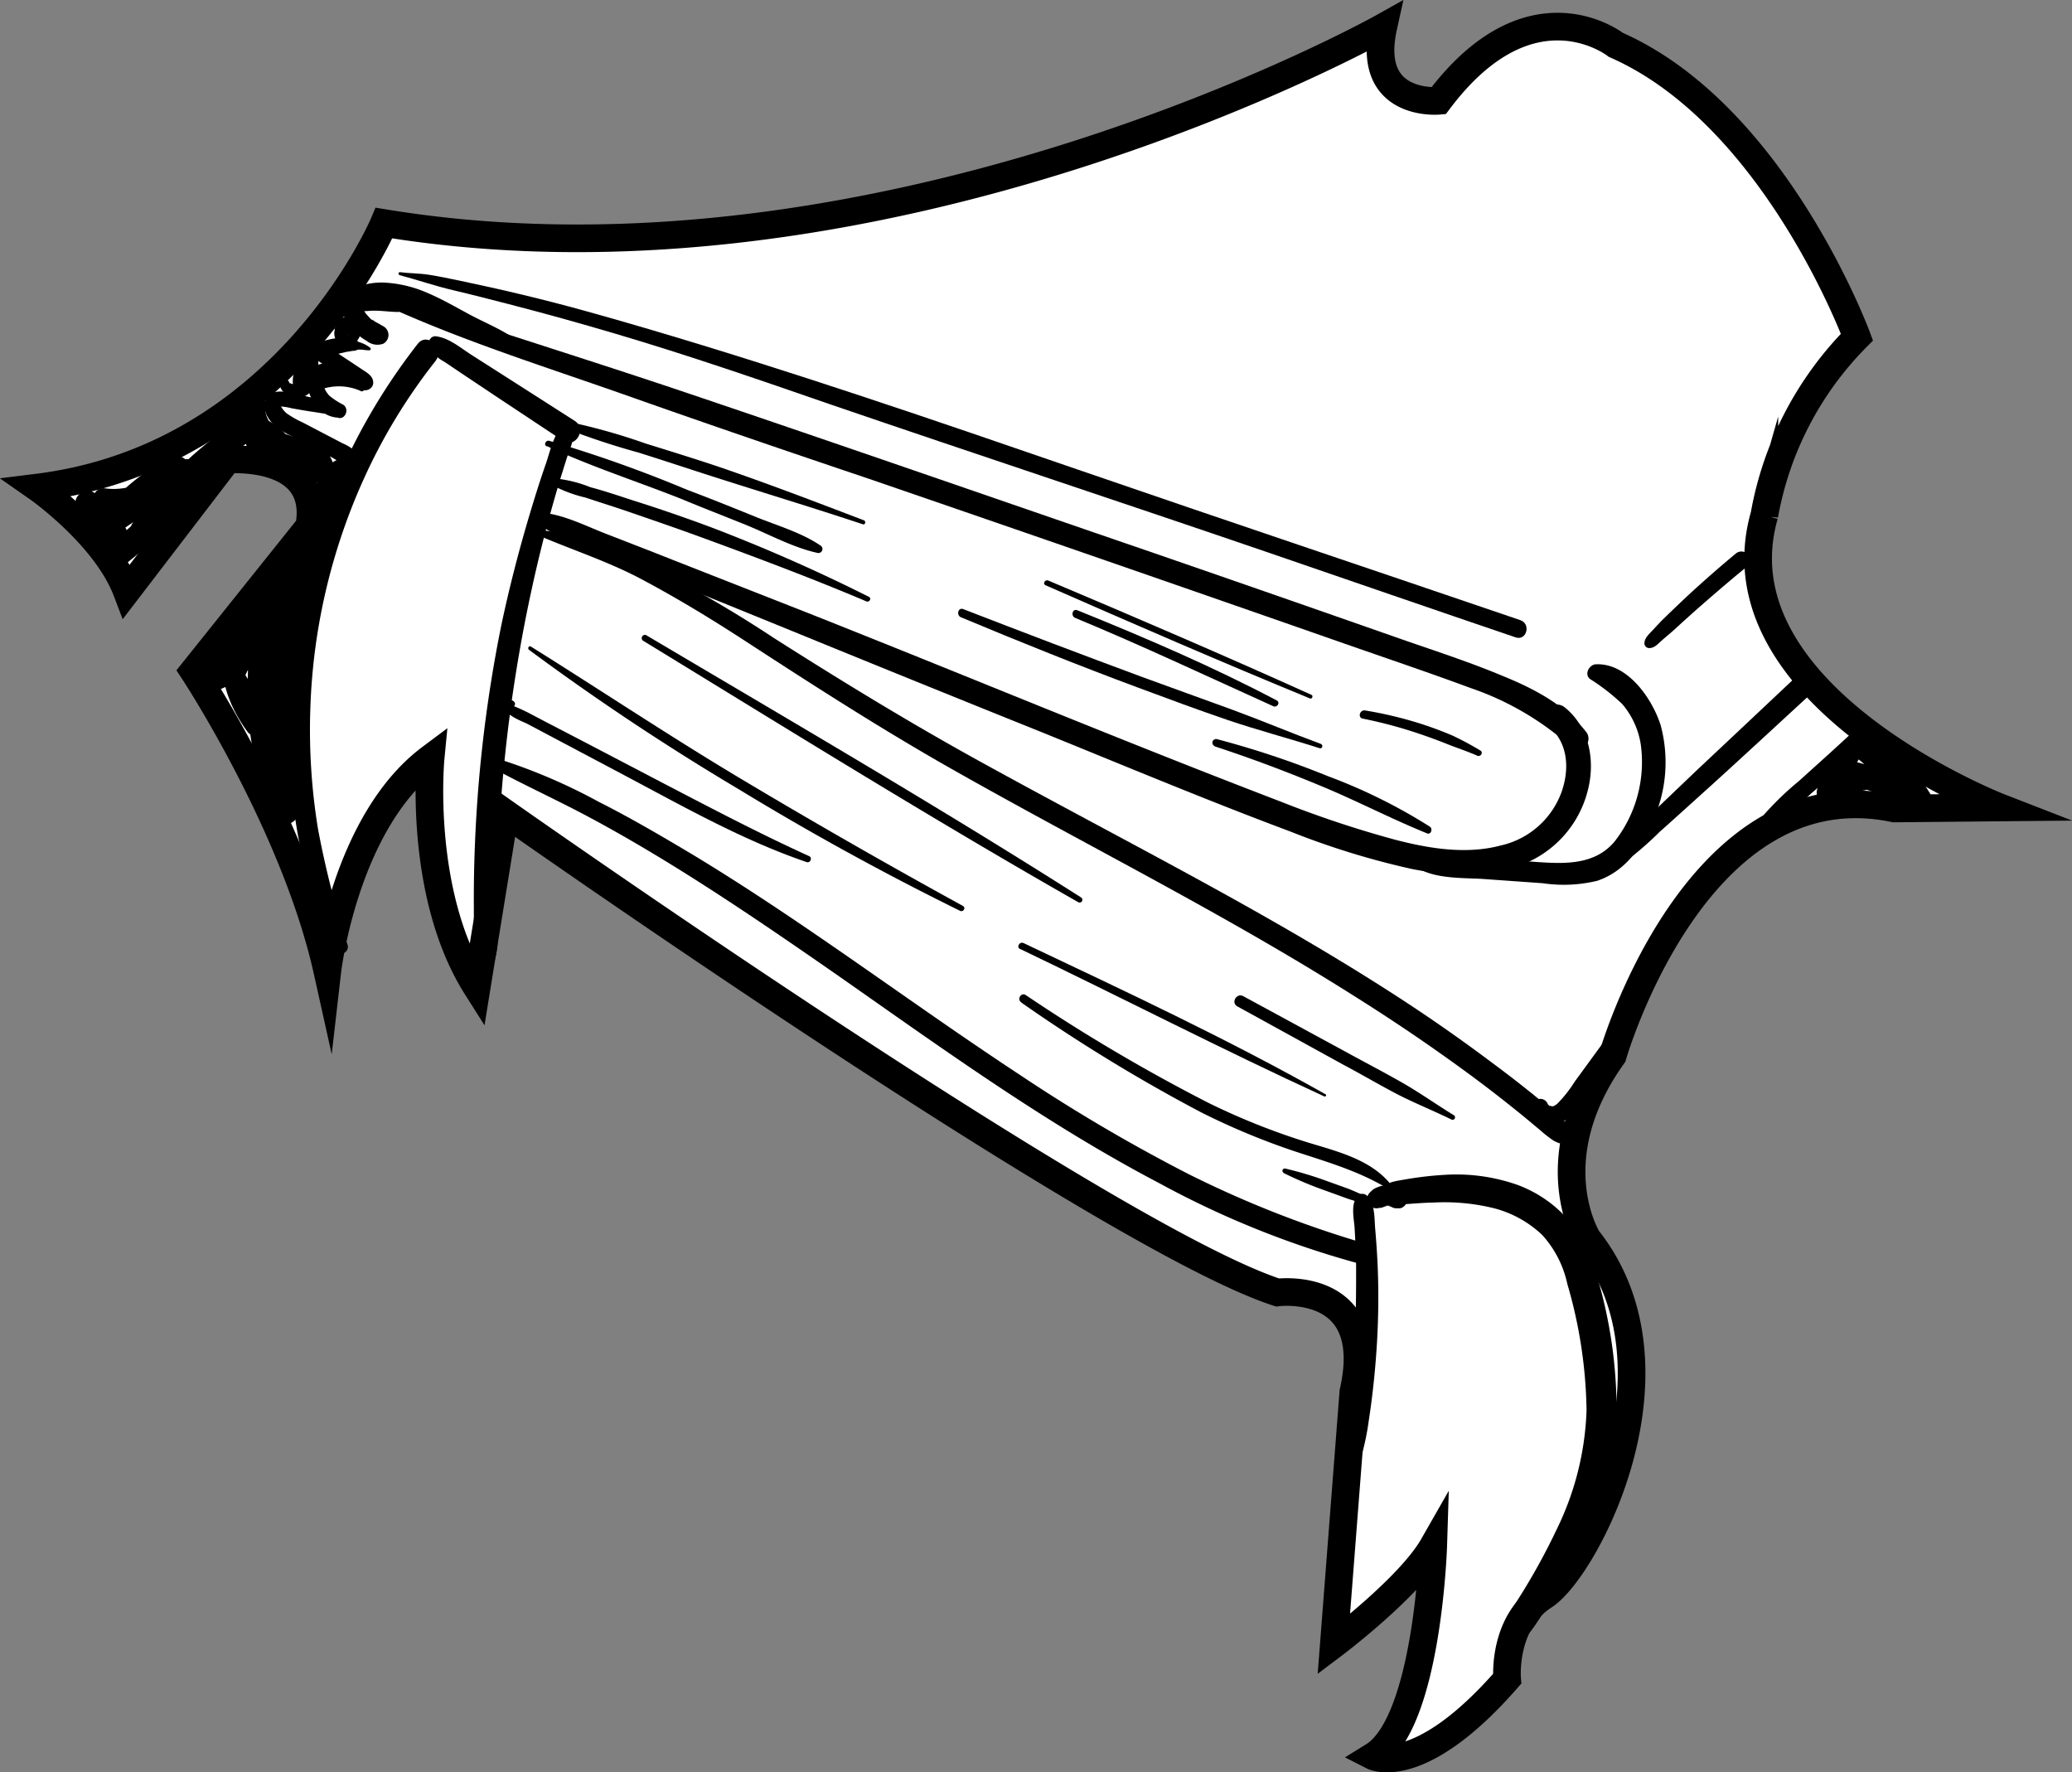 <svg xmlns="http://www.w3.org/2000/svg" viewBox="0 0 224.89 192.36"><rect x="0" y="0" width="224.89" height="192.36" fill="#808080" stroke="none"/><defs><style>.cls-1{fill:#fff;stroke:#000;stroke-miterlimit:10;stroke-width:3px;}</style></defs><g id="Camada_2" data-name="Camada 2"><g id="Camada_6" data-name="Camada 6"><path class="cls-1" d="M21,72.84S32,89.51,35.53,105.39c0,0,1.85-16.12,11.21-23.12,0,0-1.42,14.74,5,24.87l3.07-18.91s65.38,46.06,83.85,52.05c0,0,11-1.41,8.23,10.79l-2.12,27.4s8.22-6.19,10.79-10.69c0,0-.6,19.17-6.52,22.83,0,0,5,2.54,14.54-8.4,0,0-.53-6.09,4-9s15.93-24.61,4.73-38.76c0,0-5.34-8.57,2.73-19.87,0,0,9-31.36,30.56-26.83l11.49-.11s-31.2-12.11-25.59-31.73a36.49,36.49,0,0,1,10.05-19.32s-8.9-24.13-26.17-31.72c0,0-9.22-7.28-19.24,6.07,0,0-7.92.72-6-8,0,0-53.86,30.22-108.46,21.27,0,0-10.66,25.36-37.63,28.71,0,0,7.39,5.15,9.71,11.24L24.69,49.89S35,49,33.56,57.14Z"/><path d="M37.73,102.57A100.67,100.67,0,0,1,34.52,90a66.7,66.7,0,0,1-.84-13,65.56,65.56,0,0,1,5.89-25.21,61.48,61.48,0,0,1,7.67-12.57c1.07-1.34-.83-3.25-1.9-1.9A66.6,66.6,0,0,0,32,88.53a48.35,48.35,0,0,0,4.43,14.59.71.71,0,0,0,1.3-.55Z"/><path d="M46.58,37.8a4.61,4.61,0,0,0,1.64,1.46l1.9,1.28,3.58,2.39,7.41,4.91c1.35.89,2.62-1.29,1.27-2.16l-7.49-4.79-3.62-2.31c-1.22-.77-2.48-1.89-3.94-2.08-.67-.09-1,.79-.75,1.3Z"/><path d="M61.55,45.81c-1.39.89-1.78,3-2.29,4.49-.67,1.91-1.27,3.85-1.85,5.79-1.15,3.88-2.16,7.81-3,11.78a149.27,149.27,0,0,0-2.86,23.74q-.14,3.39-.12,6.78c0,1.09,0,2.18.07,3.27a14.06,14.06,0,0,0,.12,1.72,8.34,8.34,0,0,0,.7,1.7.55.55,0,0,0,1.06,0A8.46,8.46,0,0,0,54,102.6c0-1,0-2,0-3,0-2,0-4,.05-6.08q.16-5.83.78-11.66A165,165,0,0,1,59,58.48q.84-3.28,1.82-6.53c.32-1,.64-2.09,1-3.13a4.52,4.52,0,0,0,.3-2.78.4.4,0,0,0-.57-.23Z"/><path d="M147.25,129.9c-.65,1-.29,2.33-.22,3.45.08,1.36.13,2.71.16,4.06,0,2.71,0,5.43-.18,8.13s-.44,5.34-.83,8c-.19,1.29-.44,2.58-.57,3.87-.15,1.51-.09,3-.34,4.54a.49.49,0,0,0,.95.26c.44-1.37,1.07-2.67,1.5-4a28,28,0,0,0,.84-4c.43-2.79.72-5.6.89-8.41a83.46,83.46,0,0,0,.08-8.37c-.06-1.35-.15-2.7-.27-4.06-.1-1.16,0-2.73-.89-3.59a.72.72,0,0,0-1.12.14Z"/><path d="M149.52,130a2.75,2.75,0,0,0,2.45.73c1.21-.07,2.42-.19,3.64-.21a22.26,22.26,0,0,1,6.71.66,12,12,0,0,1,5.06,2.85,11.45,11.45,0,0,1,2.73,5.31,51.15,51.15,0,0,1,2.09,13.73A31.7,31.7,0,0,1,169,165.91a69.84,69.84,0,0,1-3.43,6.38c-1.14,1.91-2.89,4.22-2.94,6.53a.62.62,0,0,0,.92.52c2-.94,3.44-3.47,4.56-5.3a69.36,69.36,0,0,0,3.62-6.53,35.12,35.12,0,0,0,3.73-14,51.14,51.14,0,0,0-2.21-15.28,13.66,13.66,0,0,0-8.61-9.65,20,20,0,0,0-7.8-1.07,37.66,37.66,0,0,0-4.49.53c-1.14.19-2.43.38-2.91,1.57a.36.36,0,0,0,.09.36Z"/><path d="M149.94,131.07a1.92,1.92,0,0,1,.25-.12h-1.06a1.13,1.13,0,0,0,1,.07l.26-.11-.26.11a1.78,1.78,0,0,1,.5-.14l-.29,0a1.75,1.75,0,0,1,.56,0l-.3,0a2.17,2.17,0,0,1,.5.13l-.27-.11.18.09a1.15,1.15,0,0,0,1.16,0l0,0-.53.14a1.29,1.29,0,0,0,.39,0,1,1,0,0,0,.7-.91,1.44,1.44,0,0,0-.19-.63l.15.53V130a1.13,1.13,0,0,0-.56-1,3.12,3.12,0,0,0-1.61-.36,3.2,3.2,0,0,0-.81.14,4.25,4.25,0,0,0-.49.21,1.16,1.16,0,0,0-.65,1l.3-.74-.2.19a1,1,0,0,0-.07,1.32,1,1,0,0,0,1.29.25Z"/><path d="M58.18,56.63c1.77,1.48,4,2.17,6.15,3l6.92,2.87,13.87,5.64Q99,73.82,112.87,79.39c9,3.65,18.06,7.45,27.21,10.87a85.77,85.77,0,0,0,13.18,4.06c4,.78,8.26,1,12.09-.54A11.65,11.65,0,0,0,172.28,86c.91-3.27.3-7-2.43-9.21-1.33-1.08-3.25.81-1.9,1.9,2.21,1.79,2.44,4.61,1.57,7.18a9.15,9.15,0,0,1-6.61,5.89c-3.74,1-7.73.35-11.41-.6A115.32,115.32,0,0,1,139,87c-17.22-6.59-34.23-13.71-51.36-20.49L73,60.76c-2.39-.95-4.79-1.88-7.19-2.81s-4.72-2.16-7.24-2.33a.6.6,0,0,0-.42,1Z"/><path d="M42.87,33.63C51.09,37.29,59.75,40,68.24,43S85.5,49,94.14,51.91Q120,60.79,145.88,69.84c4.58,1.6,9.18,3.15,13.72,4.83A31.6,31.6,0,0,1,170.45,81a1.16,1.16,0,0,0,1.64-1.64c-2.27-2.89-5.67-4.65-9-6-3.79-1.59-7.73-2.84-11.6-4.2q-13-4.56-26.09-9.08c-17.49-6-35-12.1-52.52-18-4.88-1.63-9.78-3.21-14.67-4.79s-9.94-3.22-15-4.41c-.45-.11-.8.58-.33.78Z"/><path d="M154.55,93.1a0,0,0,1,0,0,0,0,0,0,1,0,0,0Z"/><path d="M154.55,93.67a.05.05,0,1,0,0-.1.05.05,0,0,0,0,.1Z"/><path d="M152.55,92.74c1.27,2.81,5.94,2.49,8.42,2.66l6.46.46a15.51,15.51,0,0,0,5.92-.26c3-1,4.87-3.62,6-6.39a15.43,15.43,0,0,0,.89-10.51c-.92-2.88-3.58-6.74-7-6.6-.72,0-1.34,1.06-.66,1.6a22,22,0,0,1,3.5,2.72,8.87,8.87,0,0,1,2,4.34,14,14,0,0,1-2.8,10.53c-2.67,3.26-7.12,2.25-10.85,2.12-2.16-.08-4.31-.17-6.47-.22a9,9,0,0,1-4.8-1.08c-.42-.25-.8.24-.63.63Z"/><path d="M174.48,94.88a35.73,35.73,0,0,0,5.63-4.57c1.93-1.72,3.84-3.46,5.76-5.19,3.77-3.42,7.5-6.89,11.25-10.33,1.18-1.07-.58-2.83-1.74-1.74-3.71,3.49-7.43,7-11.12,10.46-1.81,1.73-3.63,3.46-5.43,5.2a37.31,37.31,0,0,0-5.09,5.43c-.32.46.29,1,.74.74Z"/><path d="M179,70.34c.57,0,.95-.45,1.35-.81s.89-.75,1.32-1.14c.88-.81,1.77-1.61,2.66-2.4,1.78-1.56,3.56-3.09,5.39-4.58a.94.94,0,0,0-1.32-1.33c-1.81,1.51-3.59,3.06-5.31,4.66-.85.8-1.69,1.6-2.52,2.41-.42.41-.81.84-1.2,1.26s-.87.82-.89,1.41a.52.52,0,0,0,.52.52Z"/><path d="M43.36,29.86c1.94.51,3.82,1.17,5.79,1.63s4.05,1,6.07,1.52c3.88,1,7.76,2.08,11.61,3.22,7.87,2.33,15.62,5,23.38,7.69,15.75,5.39,31.56,10.61,47.3,16,9,3.09,18,6.2,27,9.26,1.18.4,1.69-1.46.51-1.87-16-5.46-32-10.82-48-16.33C101.46,45.62,85.85,40.26,70,35.6c-4.39-1.29-8.8-2.54-13.25-3.6-2.27-.55-4.54-1.05-6.82-1.53-1.1-.23-2.21-.46-3.32-.64s-2.14-.15-3.21-.29c-.18,0-.22.28,0,.32Z"/><path d="M43.42,32.05a9.43,9.43,0,0,0-2.84-.46,14.93,14.93,0,0,0-2.91.18,1.05,1.05,0,0,0-.65.5,1.14,1.14,0,0,0-.11.83A6,6,0,0,0,39.8,37a1.84,1.84,0,0,0,1.81.3,1.08,1.08,0,0,0,.17-1.77,2.68,2.68,0,0,0-.57-.32l.08,0-.15-.07c-.16-.08-.33-.17-.49-.27l-.19-.14c-.23-.16.08.08-.07,0s-.28-.25-.41-.39l-.21-.23-.08-.1c-.1-.11.11.16,0,0s-.22-.33-.32-.51l-.15-.28a1.17,1.17,0,0,0-.05-.11c-.06-.12.07.2,0,0a6.13,6.13,0,0,1-.18-.61l-.76,1.34.31,0,.13,0,.63-.06c.43,0,.87-.06,1.31-.06.86,0,1.7.13,2.55.14a.9.9,0,0,0,.89-.78.92.92,0,0,0-.65-1Z"/><path d="M43.55,32l-.09.22a.85.85,0,0,0,.23.85,9,9,0,0,0,2.18,1.64,7.22,7.22,0,0,0,1.31.57l.6.17a4,4,0,0,0,.5.06,1,1,0,0,0,.65-.27l-.34.2h.07a1.37,1.37,0,0,0,.28-.05.64.64,0,0,0,.15-1.15c-.1-.08-.22-.12-.31-.19l.27.27a.84.84,0,0,0-.52-.42c.09,0,.08,0,0,0l-.28-.11c-.19-.07-.39-.13-.58-.21l-.29-.11-.07,0-.57-.26a8.5,8.5,0,0,1-1-.61s-.28-.21-.13-.09l-.24-.2a6,6,0,0,1-.46-.42.85.85,0,0,0-.84-.22c-.24.08-.42.13-.52.38Z"/><path d="M38.14,33c2.8-1,6-.06,8.55,1.23,1.4.72,2.75,1.55,4.19,2.18a12.69,12.69,0,0,0,2.16.79,4.78,4.78,0,0,0,2.06-.08.44.44,0,0,0,.1-.79c-1.39-.85-2.88-1.46-4.32-2.24s-2.9-1.62-4.42-2.27A13.4,13.4,0,0,0,42,30.69a7.28,7.28,0,0,0-2.28.17,5.64,5.64,0,0,0-2,1.13c-.46.36-.23,1.29.44,1.05Z"/><path d="M40.19,37.75a3.71,3.71,0,0,0-1.4-.67l.26.2a.83.83,0,0,0-.62-.4,6,6,0,0,0-.61-.14l-.59-.05a4.79,4.79,0,0,0-.54,0,7,7,0,0,0-2.44.68.94.94,0,0,0,0,1.61l2.63,1.79,1.32.9c.51.34,1.09.88,1.75.63a.82.82,0,0,0,.56-.75c0-.77-.69-1.1-1.25-1.48l-1.37-.91-2.7-1.79V39c.16-.09.33-.17.49-.24l.14-.07.14-.06a7.12,7.12,0,0,1,1-.29c.3-.06.6-.15.86-.18s.32-.07.5-.08a1,1,0,0,0,.67-.25l-.31.13a4.19,4.19,0,0,1,.71,0,4,4,0,0,0,.69.06.15.15,0,0,0,.11-.26Z"/><path d="M39.46,42A5.06,5.06,0,0,0,34,40.75a.89.89,0,0,0-.64.85,4.14,4.14,0,0,0,1.13,2.61,3,3,0,0,0,2.61,1.11l-.4-1.47a2,2,0,0,0-.58.21l.38-.05a2.79,2.79,0,0,1-.33-.19,3.17,3.17,0,0,0-.51-.2c-.37-.12-.76-.2-1.14-.29-.73-.19-1.46-.36-2.2-.52-1.17-.26-3-.82-3.52.75-.36,1.1.49,2.26,1.32,2.89a11.07,11.07,0,0,0,1.77,1l2,1.07,2.25,1.19a5.1,5.1,0,0,0,2.49.86.63.63,0,0,0,.54-.94,4.9,4.9,0,0,0-2-1.52L35.05,47l-2.18-1.14a10.42,10.42,0,0,1-1.76-1,2.58,2.58,0,0,1-.49-.55s-.13-.23-.11-.17a1.33,1.33,0,0,1-.05-.19v0s-.09.21-.11.17.31,0,.2,0a6.72,6.72,0,0,1,1.09.19c.78.14,1.56.28,2.34.39l1.26.2a4.89,4.89,0,0,0,.54,0c.18,0,.39-.06.54,0L36,44.82a2.23,2.23,0,0,0,.5.42c.8.56,1.55-.75.76-1.31a8,8,0,0,1-1.53-1A2.9,2.9,0,0,1,35,41.36l-.4,1a5.79,5.79,0,0,1,4.51.06.26.26,0,0,0,.32-.41Z"/><path d="M59.47,52.39A14.69,14.69,0,0,0,63.53,54c1.42.47,2.85.92,4.27,1.4,2.92,1,5.82,2,8.71,3.06,5.86,2.15,11.77,4.37,17.52,6.81.32.14.61-.32.28-.49a183.64,183.64,0,0,0-17-7.5c-2.88-1.08-5.79-2.08-8.71-3-1.5-.49-3-1-4.52-1.4a14,14,0,0,0-4.47-1,.3.3,0,0,0-.15.56Z"/><path d="M59.34,48.41c4.7,2.19,9.69,3.8,14.51,5.7,2.4,1,4.79,1.92,7.18,2.89s5,2.41,7.65,3a.44.44,0,0,0,.34-.81c-2-1.37-4.7-2.16-7-3.09-2.46-1-4.94-2-7.42-2.93a141.85,141.85,0,0,0-15-5.33c-.36-.09-.62.45-.26.61Z"/><path d="M61.56,46.57a80.52,80.52,0,0,0,7.74,2.55c2.71.85,5.41,1.75,8.12,2.62,5.4,1.73,10.84,3.37,16.22,5.16.28.1.39-.33.12-.43-5.24-2-10.46-4-15.79-5.82-2.62-.88-5.25-1.69-7.89-2.51a65.34,65.34,0,0,0-8.2-2.32c-.42-.08-.78.55-.32.75Z"/><path d="M104.31,67c6.38,2.67,12.8,5.25,19.29,7.66,3.2,1.19,6.4,2.38,9.63,3.48s6.67,2,10,3.07c.3.09.42-.36.13-.47-3.21-1.18-6.37-2.52-9.58-3.7s-6.58-2.37-9.86-3.58q-9.72-3.6-19.37-7.35c-.56-.22-.78.66-.25.89Z"/><path d="M113.48,63.52c9.53,4.19,19.07,8.33,28.71,12.29.21.09.38-.29.16-.39-9.47-4.28-19-8.37-28.57-12.41-.35-.15-.65.36-.3.51Z"/><path d="M116.69,67.06c7.24,3,14.36,6.36,21.51,9.59.42.19.8-.41.37-.63-7-3.69-14.3-6.82-21.65-9.79-.52-.2-.73.62-.23.83Z"/><path d="M131.82,81c4,1.31,7.87,2.77,11.71,4.37s7.51,3.52,11.36,5.08c.43.17.65-.49.3-.73a59.3,59.3,0,0,0-11.12-5.5,98.13,98.13,0,0,0-12-4,.4.4,0,0,0-.21.77Z"/><path d="M147.93,78a49.35,49.35,0,0,1,6.23,1.68c1,.34,2,.71,3,1.11s2.13.76,3.17,1.23c.38.17.71-.36.33-.57a32.85,32.85,0,0,0-3-1.61c-1-.43-2-.8-3-1.14a42.51,42.51,0,0,0-6.5-1.59c-.57-.09-.83.78-.24.89Z"/><path d="M25.57,73.25l.33-1.35-1.64-.45c-.42,2.75,1,5.79,2.58,7.94.71,1,2.45.46,2.06-.87a22.8,22.8,0,0,0-3.51-7.15v1.24C27,70.4,28.66,68.19,30.27,66c.86-1.2-1.11-2.73-2.05-1.59A21.13,21.13,0,0,0,24,72.66c-.37,1.42,1.75,2.43,2.44,1L30.21,66l-2.54-.68c-.77,5.85-1.4,11.82.14,17.6.39,1.45,2.79,1.21,2.69-.36l-.78-11.34a1.37,1.37,0,0,0-2.73,0A37.62,37.62,0,0,0,30,88.75c.67,1.56,2.69.32,2.5-1-1.1-8-2.24-16.61,1.06-24.22l-2.5-1a127.2,127.2,0,0,0-1.48,22.32l2.69-.37A39.6,39.6,0,0,1,35,60.21c.71-1.58-1.43-2.92-2.36-1.38L27.6,67c-1.25,2-2.54,4.68-5,5.37A1.37,1.37,0,0,0,23.31,75c2.77-.78,4.47-3.08,5.91-5.42,1.93-3.12,3.83-6.25,5.74-9.37L32.6,58.83a42.78,42.78,0,0,0-2.93,26.28,1.37,1.37,0,0,0,2.68-.36,123.93,123.93,0,0,1,1.39-21.6c.21-1.37-1.83-2.6-2.5-1-3.64,8.39-2.55,17.53-1.34,26.33l2.5-1.06a34.73,34.73,0,0,1-2.68-16.14H27l.77,11.34,2.69-.37C29,76.66,29.7,70.93,30.4,65.33c.16-1.35-2-1.86-2.55-.69l-3.75,7.7,2.44,1a18.31,18.31,0,0,1,3.53-7.15L28,64.64c-1.59,2.23-3.17,4.48-4.74,6.73a1.26,1.26,0,0,0,.19,1.49,19.5,19.5,0,0,1,3.26,6.26L28.61,78a12.26,12.26,0,0,1-1.82-3.23c-.42-1.1-.55-2.24-.89-3.34a.85.85,0,0,0-1.64.45l.39,1.35a.48.48,0,0,0,.92,0Z"/><path d="M36,53.26c1.23-2.56-.7-5.49-3.34-6.08a1.18,1.18,0,0,0-1.31,1.71,9.31,9.31,0,0,0,3.61,3.83c1.27.76,2.26-.89,1.47-1.91a11.06,11.06,0,0,0-8.46-4.18A1.28,1.28,0,0,0,27.28,49l3.17,1.73c.87.48,2.32-.35,1.87-1.44a6.77,6.77,0,0,0-3.79-3.9,2.49,2.49,0,0,0-2.73.27c-.87.57-1.71,1.18-2.53,1.81a42,42,0,0,0-9,9.49l2.31,1.35a18.67,18.67,0,0,1,4.51-5l-1.84-1.84a36,36,0,0,1-7.09,7.38l2.25.59a9.83,9.83,0,0,0-4.24-6,1.36,1.36,0,0,0-2,1.17,3.93,3.93,0,0,0,4,3.73,1.36,1.36,0,0,0,1.34-1.35,11.31,11.31,0,0,0-1-3.43l-1.17,2a9.65,9.65,0,0,0,9-4.1c.84-1.17-.74-2.42-1.84-1.85a23.92,23.92,0,0,0-7.6,6.25c-.87,1.09.27,3.08,1.64,2.12L16.94,55A23.54,23.54,0,0,0,21,51.79c.69-.74,0-2.35-1.09-1.88a23.86,23.86,0,0,0-4.37,2.73l-4.39,3.09,1.64,2.12a22.07,22.07,0,0,1,7-5.83L18,50.18A7,7,0,0,1,11.36,53c-1.12-.14-1.53,1.22-1.16,2a7,7,0,0,1,.6,2.07l1.35-1.35a1.18,1.18,0,0,1-1.32-1l-2,1.16a7,7,0,0,1,3,4.38,1.36,1.36,0,0,0,2.25.59,38.13,38.13,0,0,0,7.51-7.92c.76-1.06-.78-2.64-1.84-1.84A22,22,0,0,0,14.27,57c-.92,1.48,1.35,2.76,2.31,1.35A38.9,38.9,0,0,1,27.81,47.44l-1,.13a4.14,4.14,0,0,1,3,2.4l1.88-1.45-3.18-1.71-.64,2.36a8.69,8.69,0,0,1,6.74,3.36l1.47-1.91a7.4,7.4,0,0,1-2.83-2.91L32,49.42c1.73.3,2.54,1.81,2.59,3.47,0,.68,1,1.06,1.37.37Z"/><path d="M26.74,47.4v-.07l-.29.39A1,1,0,0,0,27,47l.12-.48c.05-.16.1-.32.16-.48s0-.09,0-.13l0,.05.1-.22a6.78,6.78,0,0,1,.52-.86s.15-.24,0,0a1.92,1.92,0,0,1,.18-.22,4,4,0,0,1,.35-.36l-1.72-1a4.78,4.78,0,0,0,.54,3.43,4.32,4.32,0,0,0,1.23,1.39,2.85,2.85,0,0,0,.78.39,1.25,1.25,0,0,0,.51,0,1.1,1.1,0,0,0,.36-.07l.12,0,0,0H30l.49,0a.48.48,0,0,0,.24-.89l-.3-.18.2.2c.06.08,0,.05,0,0a.9.9,0,0,0-.12-.24,1.67,1.67,0,0,0-.25-.4c-.13-.15-.28-.28-.41-.43L29.38,46s-.14-.17,0,0,0,0,0,0l-.18-.28a2.15,2.15,0,0,1-.14-.26.61.61,0,0,0-.07-.14c.14.19.06.14,0,0a6.13,6.13,0,0,1-.18-.61c0-.05,0-.1,0-.15,0-.22,0,.27,0,.05s0-.2,0-.3a1.5,1.5,0,0,1,0-.3,1.09,1.09,0,0,1,0-.18c0-.2,0,.24,0,0a1.06,1.06,0,0,0-.47-1.16,1,1,0,0,0-1.25.16A6.74,6.74,0,0,0,25.69,45a6.32,6.32,0,0,0-.29,1,4.65,4.65,0,0,0-.08.73,1.6,1.6,0,0,0,0,.44,1,1,0,0,0,.46.55l-.32-.56v.07a.64.64,0,0,0,1.25.17Z"/><path d="M37.8,52a1,1,0,0,0,.3-1.39l.09.36,0-.16a1,1,0,0,0-.71-.92c-1-.25-1.69.47-2.21,1.2A11.17,11.17,0,0,0,34.19,53a12.86,12.86,0,0,0-.75,2.19,9,9,0,0,0-.22,1.26,1.62,1.62,0,0,0,.08.79,1.65,1.65,0,0,0,.41.54.73.73,0,0,0,.85.11,1.44,1.44,0,0,0,.71-1,2.07,2.07,0,0,0,0-.22l0-.22c0-.17,0-.33.08-.49A12.4,12.4,0,0,1,36,54.06a1.8,1.8,0,0,0,.08-.21c.07-.17,0,.1,0-.06l.21-.46q.22-.45.48-.87A4.32,4.32,0,0,1,37,52l.12-.18c.09-.13-.08.08,0,0s.15-.17.06-.08c.07-.07.1,0,0,0H37a.74.74,0,0,0,.39,0,1.3,1.3,0,0,0,.46-.18L37,51.46c.06.06.07.07,0,0a.45.45,0,0,1,0-.28.58.58,0,0,0,.79.79Z"/><path d="M30.76,40.92c-.65.31-.44,1.09-.07,1.54a1.93,1.93,0,0,0,1.15.64,2.27,2.27,0,0,0,.9,0,1.65,1.65,0,0,0,.78-.39,2.82,2.82,0,0,0,.89-1.51,7.18,7.18,0,0,0,.14-1.91.88.88,0,0,0-.43-.74.85.85,0,0,0-.87,0,3.5,3.5,0,0,0-.69.64,4,4,0,0,0-.57,1,3.4,3.4,0,0,0-.13,1.92.87.87,0,0,0,.41.53,1,1,0,0,0,.68.09,2.35,2.35,0,0,0,1.76-2.25,2,2,0,0,0-.1-.72,2.53,2.53,0,0,0-.18-.42,1,1,0,0,0-.67-.48,1.49,1.49,0,0,0-1.57.68A1.41,1.41,0,0,0,32,40.59c.06.29,0,.16.1.24s.32.38.34.33h0c.05.05,0,0-.12-.12s-.16-.17-.12-.11l0,0a.93.93,0,0,0,.35.36l-.24-.24a1,1,0,0,0,.87.43.52.52,0,0,0,.45-.31.51.51,0,0,0-.1-.55c-.06-.06.07.13,0,0s0,.15,0,.06,0,0,0,.09v-.08l-.1.34a.6.6,0,0,0,.1-.24s-.09.18-.05.12l0-.05-.29.29h0l-.2.08a1,1,0,0,0,.65-.56c0-.09.06-.19.1-.28l-.1.22a2,2,0,0,1,.11-.2l-.14.19a.68.68,0,0,1,.12-.12l-.19.15a.5.5,0,0,1,.12-.08l-.23.1.11,0-.24,0h.11l-.24,0,.12,0-.55-.42c0,.06.06.11.09.18l-.09-.22a1.09,1.09,0,0,1,.08.31l0-.24a1.09,1.09,0,0,1,0,.36l0-.24a1.63,1.63,0,0,1-.11.42l.09-.22a1.75,1.75,0,0,1-.2.35l.14-.19a1.6,1.6,0,0,1-.26.26l.18-.14a1.28,1.28,0,0,1-.25.15l.21-.09-.22.07,1.1.62a1.57,1.57,0,0,1,0-.23l0,.23a2.29,2.29,0,0,1,0-.64l0,.23a2.48,2.48,0,0,1,.18-.66l-.09.21a2.66,2.66,0,0,1,.34-.59l-.13.17a2.44,2.44,0,0,1,.42-.43l-.17.14,0,0-1.29-.74a7.94,7.94,0,0,1,0,1.38l0-.22a2.76,2.76,0,0,1-.19.75l.09-.2a3.11,3.11,0,0,1-.22.4c-.05.07.14-.18,0,0l-.07.08a.6.6,0,0,1-.08.08c-.06.05-.12.06.08-.06l-.14.09-.06,0c-.12.07,0,0,.09,0-.12,0-.23.07-.34.09l.2,0h-.37c-.08,0,.19,0,.11,0h-.06a1,1,0,0,1-.23-.06l-.05,0s.17.09.09,0l-.11-.06,0,0c-.06,0,.11.1.07.06l-.08-.07,0,0s.08.12,0,.07a.47.47,0,0,0-.06-.09c0-.08.05.08,0,.08a.17.17,0,0,1,0,0,.6.6,0,0,0-.09-.22l-.09-.12c-.14-.1-.16-.12-.07-.06s0,0,0,0-.08-.1,0,0a.41.41,0,0,0-.55-.14Z"/><path d="M36.35,35.74a1.49,1.49,0,0,0-.07.47,1.7,1.7,0,0,0,.08.45,1.62,1.62,0,0,0,.2.42,2.09,2.09,0,0,0,.45.44l-.14-.11.11.11a1,1,0,0,0,.2.15.78.78,0,0,0,.68,0c.15-.06.26-.17.4-.24l-.2.08a1.55,1.55,0,0,0,.8-.67,1.57,1.57,0,0,0,.27-.62,1.68,1.68,0,0,0,0-.5,1.54,1.54,0,0,0-.16-.5,1.48,1.48,0,0,0-.37-.49,1.53,1.53,0,0,0-.54-.31,1.3,1.3,0,0,0-.65,0,1.26,1.26,0,0,0-.8.59,1.33,1.33,0,0,0,.29,1.57,1.3,1.3,0,0,0,.91.38,1.21,1.21,0,0,0,.58-.16,1.28,1.28,0,0,0,.38-.39,1.6,1.6,0,0,0,.13-.3.74.74,0,0,0,0-.39.77.77,0,0,0-.12-.37A1,1,0,0,0,37.46,35a1.06,1.06,0,0,0-.45.59v0l.1-.24,0,.06.15-.2,0,0,.2-.15,0,0,.23-.1h0l.27,0h0l.27,0L38,35l.24.1a.26.26,0,0,1-.09,0l.2.15a.52.52,0,0,1-.11-.1l.15.2,0-.1.1.24,0-.09,0,.26a.09.09,0,0,1,0-.07l0,.26a.09.09,0,0,0,0,0L38.3,36l0,0-.15.19,0,0-.2.15.08,0-.23.09.09,0-.25,0,.29,0-.26,0a.2.2,0,0,1,.11,0l-.25,0a.28.28,0,0,1,.13,0l-.22-.09a.35.35,0,0,1,.13.08l-.18-.14a.48.48,0,0,1,.11.09l-.14-.18a1.09,1.09,0,0,1,.08.15L37.42,36a.88.88,0,0,1,0,.15l0-.23v.15l0-.23a.86.86,0,0,1-.06.23l.08-.2a1.17,1.17,0,0,1-.17.28l.13-.16-.1.12a1.12,1.12,0,0,0-.27.44l.08-.19v0l.12-.16-.24.25.74-.2-.32,0,.19,0h-.08l.17.07-.09-.06.14.11a.91.91,0,0,1-.17-.17l.11.14a1.16,1.16,0,0,1-.13-.22l.07.17a1,1,0,0,1-.06-.23l0,.18a.89.89,0,0,1,0-.23l0,.17a.36.36,0,0,1,0-.1.7.7,0,0,0-.07-.51.69.69,0,0,0-.39-.3.67.67,0,0,0-.81.46Z"/><path d="M34.17,41.74a2.61,2.61,0,0,1,.31-.27l-.15.11.2-.13-.56.07a1.14,1.14,0,0,0,.52,0,1.43,1.43,0,0,0,.28-.13,1.34,1.34,0,0,1,.24-.12l-.2.08.48-.16a2.15,2.15,0,0,1,.5-.12l-.23,0a1.88,1.88,0,0,0,.33-.05,2.21,2.21,0,0,0,.27-.12.79.79,0,0,0,.4-.69.77.77,0,0,0-.4-.68,1.25,1.25,0,0,0-.57-.16l-.42.05a2.36,2.36,0,0,0-.64.19,2.78,2.78,0,0,0-.42.22c-.28.19-.6.4-.65.77l.19-.32a4,4,0,0,0-.51.64.65.65,0,0,0,.17.84.64.64,0,0,0,.86,0Z"/><path d="M53.57,83.41c3.08,1.67,6.28,3.14,9.38,4.76s6.29,3.46,9.35,5.33c6.11,3.74,12,7.77,17.9,11.86,11.62,8.11,23.12,16.51,35.7,23.1a100.38,100.38,0,0,0,22,8.79,1.14,1.14,0,0,0,.6-2.19A115,115,0,0,1,129,127.43a184.94,184.94,0,0,1-18.28-10.75c-11.91-7.83-23.27-16.5-35.47-23.88-3.35-2-6.75-4-10.24-5.76A61.55,61.55,0,0,0,54,82.34a.59.59,0,0,0-.45,1.07Z"/><path d="M57.86,57.86c3.91,1.72,8,3,11.76,5s7.43,4.22,11,6.54C87.84,74.1,95,78.72,102.48,83c14.82,8.45,30.13,16,44.57,25.15,4,2.51,7.88,5.13,11.68,7.9,2,1.45,3.94,2.94,5.85,4.48.89.71,1.76,1.45,2.64,2.18a12.72,12.72,0,0,0,1.43,1.11,4.55,4.55,0,0,0,1.58.49c.38.08.82-.25.68-.67a4.85,4.85,0,0,0-1.43-2.28c-.79-.73-1.63-1.4-2.46-2.07-1.63-1.33-3.28-2.62-5-3.89q-5.2-3.91-10.69-7.45c-7.2-4.65-14.67-8.89-22.21-13s-15.32-8.2-22.93-12.4S91.31,73.9,84,69.25A131.37,131.37,0,0,0,71.25,61.8c-4.09-2-8.68-4.1-13.29-4.3-.19,0-.28.28-.1.36Z"/><path d="M166.26,120a2.08,2.08,0,0,0,2.41,2c1.36-.13,2.19-1.24,3-2.24l2.65-3.47,1.35-1.77c.5-.66,1.11-1.27.95-2.15a.88.88,0,0,0-.85-.65c-.82.08-1.2.68-1.66,1.3l-1,1.37-2.19,3a13.78,13.78,0,0,1-1.89,2.4,1.74,1.74,0,0,1-.36.24.41.41,0,0,1-.36,0c.13,0-.07,0-.11,0s0,0-.1-.06c.11.08-.1-.11-.1-.11s-.05-.08,0,0a.85.85,0,0,0-1.66.23Z"/><path d="M190.72,90.56a32.75,32.75,0,0,0,5.86-4.44c1.92-1.64,3.83-3.29,5.77-4.9l-1.69-1.3c-1.14,1.83-2.23,3.7-3.34,5.55a1.18,1.18,0,0,0,1.6,1.6,11.2,11.2,0,0,1,4-1.39,1.22,1.22,0,0,0,.32-2.38l-2.34-.75L200.25,85a26.8,26.8,0,0,1,7.62,3.22c1.15.73,2.37-.68,1.78-1.79a10.85,10.85,0,0,0-5.7-5l-.71,2.56a7.5,7.5,0,0,1,3.13,2.29l1.87-1.87-4.82-4c-1.29-1.07-3.17.78-1.86,1.87l4.81,4a1.32,1.32,0,0,0,1.87-1.87,10,10,0,0,0-4.29-3c-1.61-.61-2.27,1.93-.71,2.56a8.18,8.18,0,0,1,4.16,3.77l1.79-1.78a26.25,26.25,0,0,0-8.28-3.38,1.25,1.25,0,0,0-.66,2.41l2.36.68V83.3a13.44,13.44,0,0,0-4.87,1.75l1.6,1.6c1.07-1.87,2.15-3.75,3.18-5.65a1.08,1.08,0,0,0-1.69-1.3c-1.84,1.71-3.72,3.39-5.59,5.08A33,33,0,0,0,190.15,90c-.25.37.23.75.57.57Z"/><path d="M55.79,76.7l.05-.12a.32.32,0,0,0,0-.37.61.61,0,0,0-1.08.27c-.25,1.1,2,1.81,2.6,2.15l10.34,5.48c6.48,3.43,12.91,7.09,19.86,9.46.38.13.64-.47.28-.64-5.43-2.47-10.72-5.25-16-8l-8.17-4.27-4.19-2.18-2.21-1.16c-.19-.09-2-1-2-.73s.4.41.51.14Z"/><path d="M57.42,70.53A270.46,270.46,0,0,0,80.21,85.68q11.7,7.13,24,13.18c.35.17.65-.34.31-.53q-12-6.58-23.73-13.58C72.93,80.07,65.34,75,57.63,70.18c-.23-.15-.41.19-.21.35Z"/><path d="M69.78,69.53c15.67,9.58,31.28,19.3,47.25,28.39a.3.3,0,0,0,.3-.52c-15.5-9.86-31.4-19.1-47.21-28.47a.35.35,0,0,0-.34.6Z"/><path d="M110.73,103c11,5.27,21.9,10.9,33,16,.16.07.29-.15.14-.23-10.63-6-21.74-11.18-32.77-16.41-.44-.21-.82.44-.38.65Z"/><path d="M134.3,109.23l11.52,6.34c1.89,1,3.76,2.1,5.66,3.1s4.07,1.86,6.08,2.85a.27.27,0,0,0,.27-.46c-1.84-1.12-3.59-2.37-5.46-3.45s-3.91-2.14-5.87-3.21l-11.56-6.28c-.72-.39-1.37.71-.64,1.11Z"/><path d="M110.86,108.82a182.44,182.44,0,0,0,19.45,11.88,76.9,76.9,0,0,0,10.1,4.22c3.41,1.13,6.72,2.06,9.85,3.87a.35.35,0,0,0,.43-.55c-2.19-2.46-5.66-3.3-8.7-4.23a74.24,74.24,0,0,1-10.83-4.31A191.5,191.5,0,0,1,111.33,108c-.5-.33-1,.47-.47.8Z"/><path d="M139.31,127.31a40.86,40.86,0,0,0,4.48,1.89l2.29.83c.79.29,1.6.48,2.4.74.48.16.66-.57.21-.75-.79-.31-1.54-.68-2.35-1l-2.2-.79a39.34,39.34,0,0,0-4.64-1.4c-.26-.06-.44.31-.19.44Z"/></g></g></svg>